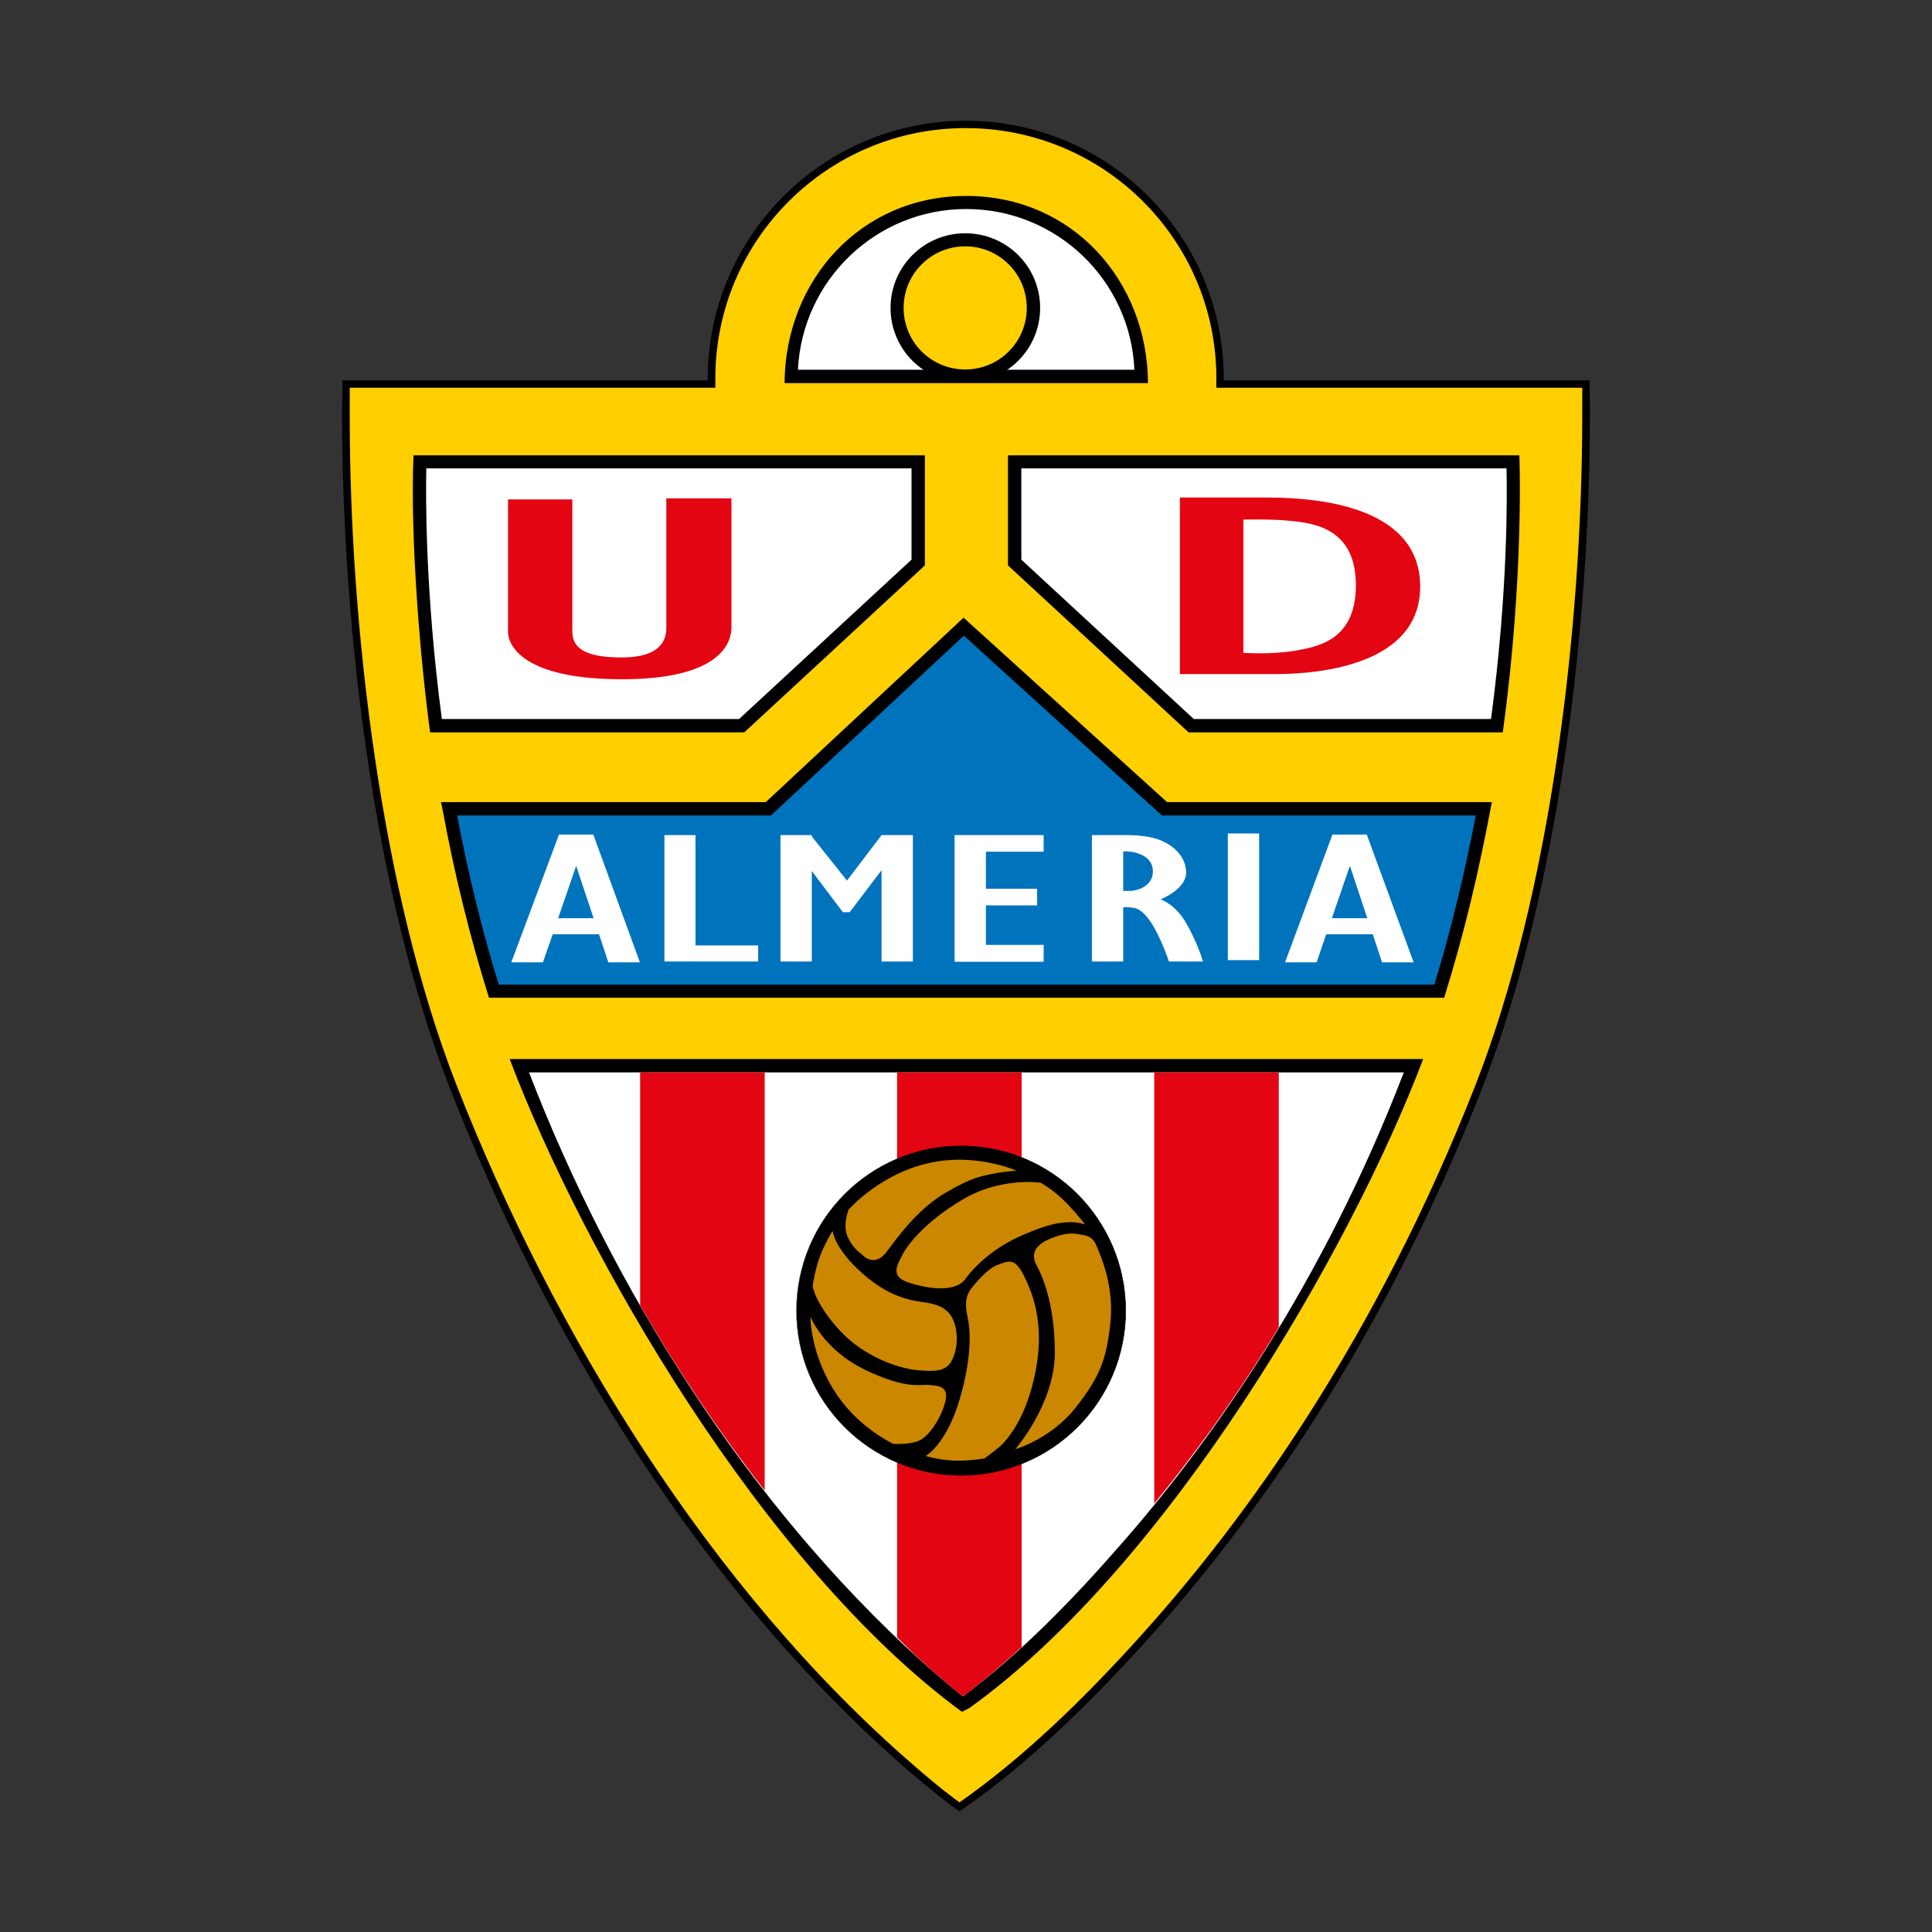 <?xml version="1.0" encoding="UTF-8"?>
<svg data-name="图层_1" xmlns="http://www.w3.org/2000/svg" version="1.1" viewBox="0 0 800 800">
  <rect x="0" y="0" width="800" height="800" fill="#333333" stroke="none"/>
  <!-- Created by @FCLOGO 2025-3-2 GMT+8 19:43:16 . https://fclogo.top/ -->
<!-- FOR PERSONAL USE ONLY NOT FOR COMMERCIAL USE -->
  <g id="layer1">
    <path id="path91934" d="M377.557,732.401c9.928,8.461,16.809,13.65,19.742,15.794,27.752-19.291,53.135-44.335,75.584-69.154,43.884-48.396,98.147-123.416,139.661-229.46,32.49-83.255,45.463-200.016,44.109-290.604h-151.394v-2.706c-.338-57.873-47.381-104.803-105.367-104.803s-104.915,46.93-105.254,104.803v2.706h-151.281c-1.355,90.588,11.62,207.349,44.222,290.604,40.161,102.998,105.141,209.492,189.976,282.82" style="fill: #ffcf00;"/>
    <path id="path91936" d="M377.557,732.401l-1.017,1.129c9.928,8.574,16.922,13.763,19.855,15.906l.901.563.901-.563c27.865-19.291,53.247-44.448,75.923-69.379,43.884-48.509,98.259-123.642,139.774-229.911,31.136-79.758,44.448-189.75,44.448-278.533,0-4.287,0-8.461-.116-12.635v-1.467h-151.507v-1.242c-.231-58.775-47.945-106.269-106.833-106.269-58.775,0-106.495,47.494-106.833,106.269v1.242h-151.281v1.467c0,4.174-.116,8.348-.116,12.635,0,88.67,13.312,198.775,44.448,278.533,40.274,103.223,105.254,209.831,190.427,283.384l1.017-1.129,1.017-1.242c-84.609-73.102-149.476-179.371-189.637-282.143-30.91-79.194-44.222-189.073-44.109-277.405v-12.522l-1.467-.116v1.58h152.86v-4.287c.231-57.083,46.592-103.223,103.675-103.223,57.196,0,103.562,46.14,103.787,103.223v4.287h152.973v-1.58l-1.467.116v12.522c0,88.445-13.199,198.324-44.109,277.405-41.402,105.818-95.552,180.612-139.323,229.009-22.45,24.819-47.719,49.75-75.359,68.928l.901,1.242.901-1.242c-2.933-2.03-9.815-7.22-19.629-15.794l-1.004,1.242Z"/>
    <path id="path91938" d="M400.119,81.136c43.884,0,75.02,35.084,75.246,77.502h-150.492c.231-42.417,31.362-77.502,75.246-77.502"/>
    <path id="path91940" d="M400.119,86.552c-37.453,0-67.913,29.557-69.718,66.559h139.323c-1.58-37.002-32.151-66.559-69.605-66.559" style="fill: #fff;"/>
    <path id="path91942" d="M308.178,303.264h-130.072c-3.949-28.992-8.348-80.209-6.881-114.73h211.748v45.576l-74.794,69.154Z"/>
    <path id="path91944" d="M492.174,303.264l-74.794-69.154v-45.576h211.748s2.03,48.735-6.543,112.361l-.338,2.368-130.073.001Z"/>
    <path id="path91946" d="M401.248,707.357l-2.933,1.467c-82.466-60.467-156.696-189.524-187.268-270.298h378.259c-29.782,78.63-105.592,209.831-188.058,268.831"/>
    <path id="path91948" d="M183.294,335.415l-.676-3.272h134.472l81.902-76.374,84.271,76.374h134.472c-5.302,28.429-11.168,53.473-19.742,80.999H202.474c-8.009-25.608-14.327-51.329-19.178-77.727"/>
    <path id="path91950" d="M398.766,702.393c24.255-18.05,46.366-41.064,66.108-63.739,37.341-42.643,82.804-107.172,116.422-194.601H219.056c34.408,89.347,90.475,178.694,162.224,243.562,8.687,7.784,14.778,12.748,17.486,14.778" style="fill: #fff;"/>
    <path id="path91952" d="M265.069,444.053v96.412c15.332,26.72,32.662,52.44,51.569,76.698v-173.11h-51.569Z" style="fill: #e30511;"/>
    <path id="path91958" d="M371.465,444.053v233.944c3.296,3.143,6.45,6.481,9.815,9.518,8.687,7.897,14.764,12.86,17.472,14.891,8.375-6.232,16.424-13.193,24.283-20.391v-237.963h-51.569Z" style="fill: #e30511;"/>
    <path id="path91964" d="M477.945,444.053v178.568c16.699-20.482,34.204-44.28,51.569-73.018v-105.55h-51.569Z" style="fill: #e30511;"/>
    <path id="path91970" d="M329.837,542.764c0-37.679,30.459-68.251,68.138-68.251s68.139,30.572,68.139,68.251c0,37.566-30.459,68.139-68.139,68.139s-68.138-30.572-68.138-68.139"/>
    <path id="path91972" d="M329.837,542.764c0-18.84,7.671-35.874,19.968-48.171,12.296-12.296,29.331-19.968,48.171-19.968s35.761,7.671,48.171,19.968c12.296,12.297,19.855,29.331,19.855,48.171,0,18.727-7.559,35.761-19.855,48.058-12.409,12.409-29.331,19.968-48.171,19.968s-35.874-7.558-48.171-19.968c-12.296-12.297-19.968-29.331-19.968-48.058h-.116c0,37.679,30.572,68.251,68.251,68.251s68.251-30.572,68.251-68.251c0-37.792-30.572-68.364-68.251-68.364s-68.251,30.572-68.251,68.364h.116Z"/>
    <path id="path91974" d="M351.385,500.91s-2.706,6.543-.231,11.62c2.481,4.964,4.625,5.753,6.317,7.446,1.692,1.692,5.866,3.61,9.702-1.692,3.948-5.189,12.522-17.599,24.706-24.593,11.056-6.43,14.44-6.656,19.968-7.784,4.287-.901,9.138-1.129,9.138-1.129,0,0-15.23-6.769-32.941-3.836-22.562,3.61-36.664,19.968-36.664,19.968" style="fill: #cc8700; fill-rule: evenodd;"/>
    <path id="path91976" d="M344.729,509.71s.901,7.558,12.522,17.711c11.62,10.266,20.757,11.168,26.285,11.958,5.528.901,10.266,2.819,11.958,9.476,1.692,6.543,0,12.635-1.918,15.455-2.03,2.819-5.077,3.948-13.65,3.046-8.574-.791-22.111-5.866-31.587-15.794-10.492-11.056-11.845-18.84-11.845-18.84,0,0,.788-6.092,2.706-11.62,1.918-5.528,5.528-11.394,5.528-11.394" style="fill: #cc8700; fill-rule: evenodd;"/>
    <path id="path91978" d="M335.591,545.246s5.302,13.537,22.45,21.885c17.147,8.235,22.788,6.092,26.059,6.317,3.272.338,8.912,0,7.446,6.43-1.355,6.318-6.656,15.23-11.62,16.922-4.964,1.58-10.153,1.014-10.153,1.014,0,0-13.425-6.205-22.788-19.629-11.62-16.696-11.394-32.941-11.394-32.941" style="fill: #cc8700; fill-rule: evenodd;"/>
    <path id="path91980" d="M383.31,602.893s8.574-4.738,14.101-23.578c5.528-18.84,4.174-29.895,3.272-33.844-.788-3.836-1.58-8.01,1.692-12.184,3.384-4.174,7.22-8.348,11.168-9.702,3.836-1.355,6.317-2.706,9.702,3.272,3.272,6.205,9.589,19.178,5.753,39.935-3.836,20.87-12.184,29.106-13.537,30.798-1.467,1.692-7.784,6.318-7.784,6.318,0,0-6.317,1.129-12.522.901-7.107-.338-11.845-1.918-11.845-1.918" style="fill: #cc8700; fill-rule: evenodd;"/>
    <path id="path91982" d="M420.426,600.072s16.358-18.84,16.358-39.935c0-20.983-5.528-32.377-7.446-35.987-2.03-3.61-2.03-7.784,4.625-10.83,6.656-3.046,10.492-2.706,13.312-2.143,2.822.451,5.302.791,6.881,4.964,1.692,4.061,7.22,16.358,5.641,31.587-1.692,15.23-4.174,22.111-14.44,35.197-10.266,12.973-24.931,17.147-24.931,17.147" style="fill: #cc8700; fill-rule: evenodd;"/>
    <path id="path91984" d="M430.917,489.742s-16.583-2.481-32.377,6.994c-15.794,9.363-23.014,19.065-24.931,23.014-2.03,3.836-4.964,8.574,1.918,11.056,6.881,2.481,19.629,4.964,24.142-1.129,4.4-6.092,12.748-13.537,23.803-18.276,11.056-4.738,14.44-4.964,18.614-5.302,4.061-.231,7.22.901,7.22.901,0,0-4.738-6.092-9.476-10.604-4.738-4.4-8.912-6.656-8.912-6.656" style="fill: #cc8700; fill-rule: evenodd;"/>
    <path id="path91986" d="M306.034,297.736l71.41-65.995v-37.792h-200.918c-.231,10.492-.563,50.765,6.43,103.787h123.078Z" style="fill: #fff;"/>
    <path id="path91988" d="M210.369,206.809v54.827c0,5.302,5.753,19.629,47.155,19.629s45.35-15.568,45.35-21.434v-53.473h-26.962v53.586c0,4.513-1.692,12.297-18.614,12.297s-20.306-5.077-20.306-10.83v-54.601h-26.624Z" style="fill: #e30511; fill-rule: evenodd;"/>
    <path id="path91990" d="M494.318,297.736h123.078c7.107-53.022,6.656-93.296,6.43-103.787h-200.918v37.792l71.41,65.995Z" style="fill: #fff;"/>
    <path id="path91992" d="M488.564,206.02v73.102h39.597c19.178,0,59.903-4.174,59.903-36.213,0-32.151-39.371-36.889-63.175-36.889h-36.325ZM514.85,215.157v55.165s11.168.788,20.87-.788c9.702-1.692,25.721-4.174,25.721-27.188s-16.471-25.608-26.624-26.624c-8.01-.901-19.968-.563-19.968-.563" style="fill: #e30511; fill-rule: evenodd;"/>
    <path id="path91994" d="M189.274,337.671c4.287,22.337,9.815,46.027,17.26,70.056h387.397c7.333-24.029,12.861-47.719,17.147-70.056h-129.96l-82.015-74.456-79.871,74.456h-129.96Z" style="fill: #0073bd;"/>
    <path id="path91996" d="M508.419,345.117h12.973v52.458h-12.973v-52.458Z" style="fill: #fff;"/>
    <path id="path91998" d="M224.809,398.477h-13.086l19.742-52.909h14.214l19.291,52.909h-13.086l-3.836-11.62h-19.178l-4.061,11.62ZM245.792,380.202l-7.22-21.66-7.446,21.66h14.665Z" style="fill: #fff;"/>
    <path id="path92000" d="M275.124,345.794h12.861v45.689h25.947v6.656h-38.807v-52.345Z" style="fill: #fff;"/>
    <path id="path92002" d="M408.242,391.257h23.916v6.994h-36.89v-52.458h36.89v6.881h-23.916v15.342h21.209v6.881h-21.209v16.358Z" style="fill: #fff;"/>
    <path id="path92004" d="M452.126,345.794h12.973c1.242,0,9.025-.231,14.891,1.918,6.317,2.368,11.168,7.333,11.168,13.65,0,6.881-10.604,11.056-10.604,11.056,0,0,6.092,1.918,10.604,9.815,4.625,7.897,6.994,15.906,6.994,15.906h-14.101s-2.822-8.235-5.979-13.763c-3.159-5.641-6.092-8.123-8.799-8.461-1.242-.231-2.819-.338-4.174-.231v22.45h-12.973v-52.339ZM465.099,352.563v16.358h2.933c1.805,0,9.363-1.355,9.363-8.123s-7.897-8.235-10.717-8.235h-1.579Z" style="fill: #fff;"/>
    <path id="path92006" d="M545.196,398.477h-13.086l19.629-52.909h14.214l19.404,52.909h-13.086l-3.836-11.62h-19.291l-3.949,11.62ZM566.179,380.202l-7.22-21.66-7.446,21.66h14.665Z" style="fill: #fff;"/>
    <path id="path92008" d="M365.035,345.794h12.973v52.345h-12.973v-37.792l-13.199,17.373h-2.822l-12.861-17.035v37.453h-12.973v-52.345h12.973v.563l14.553,18.276,14.327-18.84v.116l.001-.115Z" style="fill: #fff;"/>
    <path id="path92010" d="M399.668,96.592c17.148,0,31.023,13.763,31.023,30.911s-13.876,30.91-31.023,30.91c-17.035,0-30.911-13.763-30.911-30.91s13.876-30.911,30.911-30.911"/>
    <path id="path92012" d="M399.668,102.007c-14.102,0-25.496,11.394-25.496,25.496s11.394,25.495,25.496,25.495,25.495-11.394,25.495-25.495-11.394-25.496-25.495-25.496" style="fill: #ffcf00;"/>
  </g>
</svg>